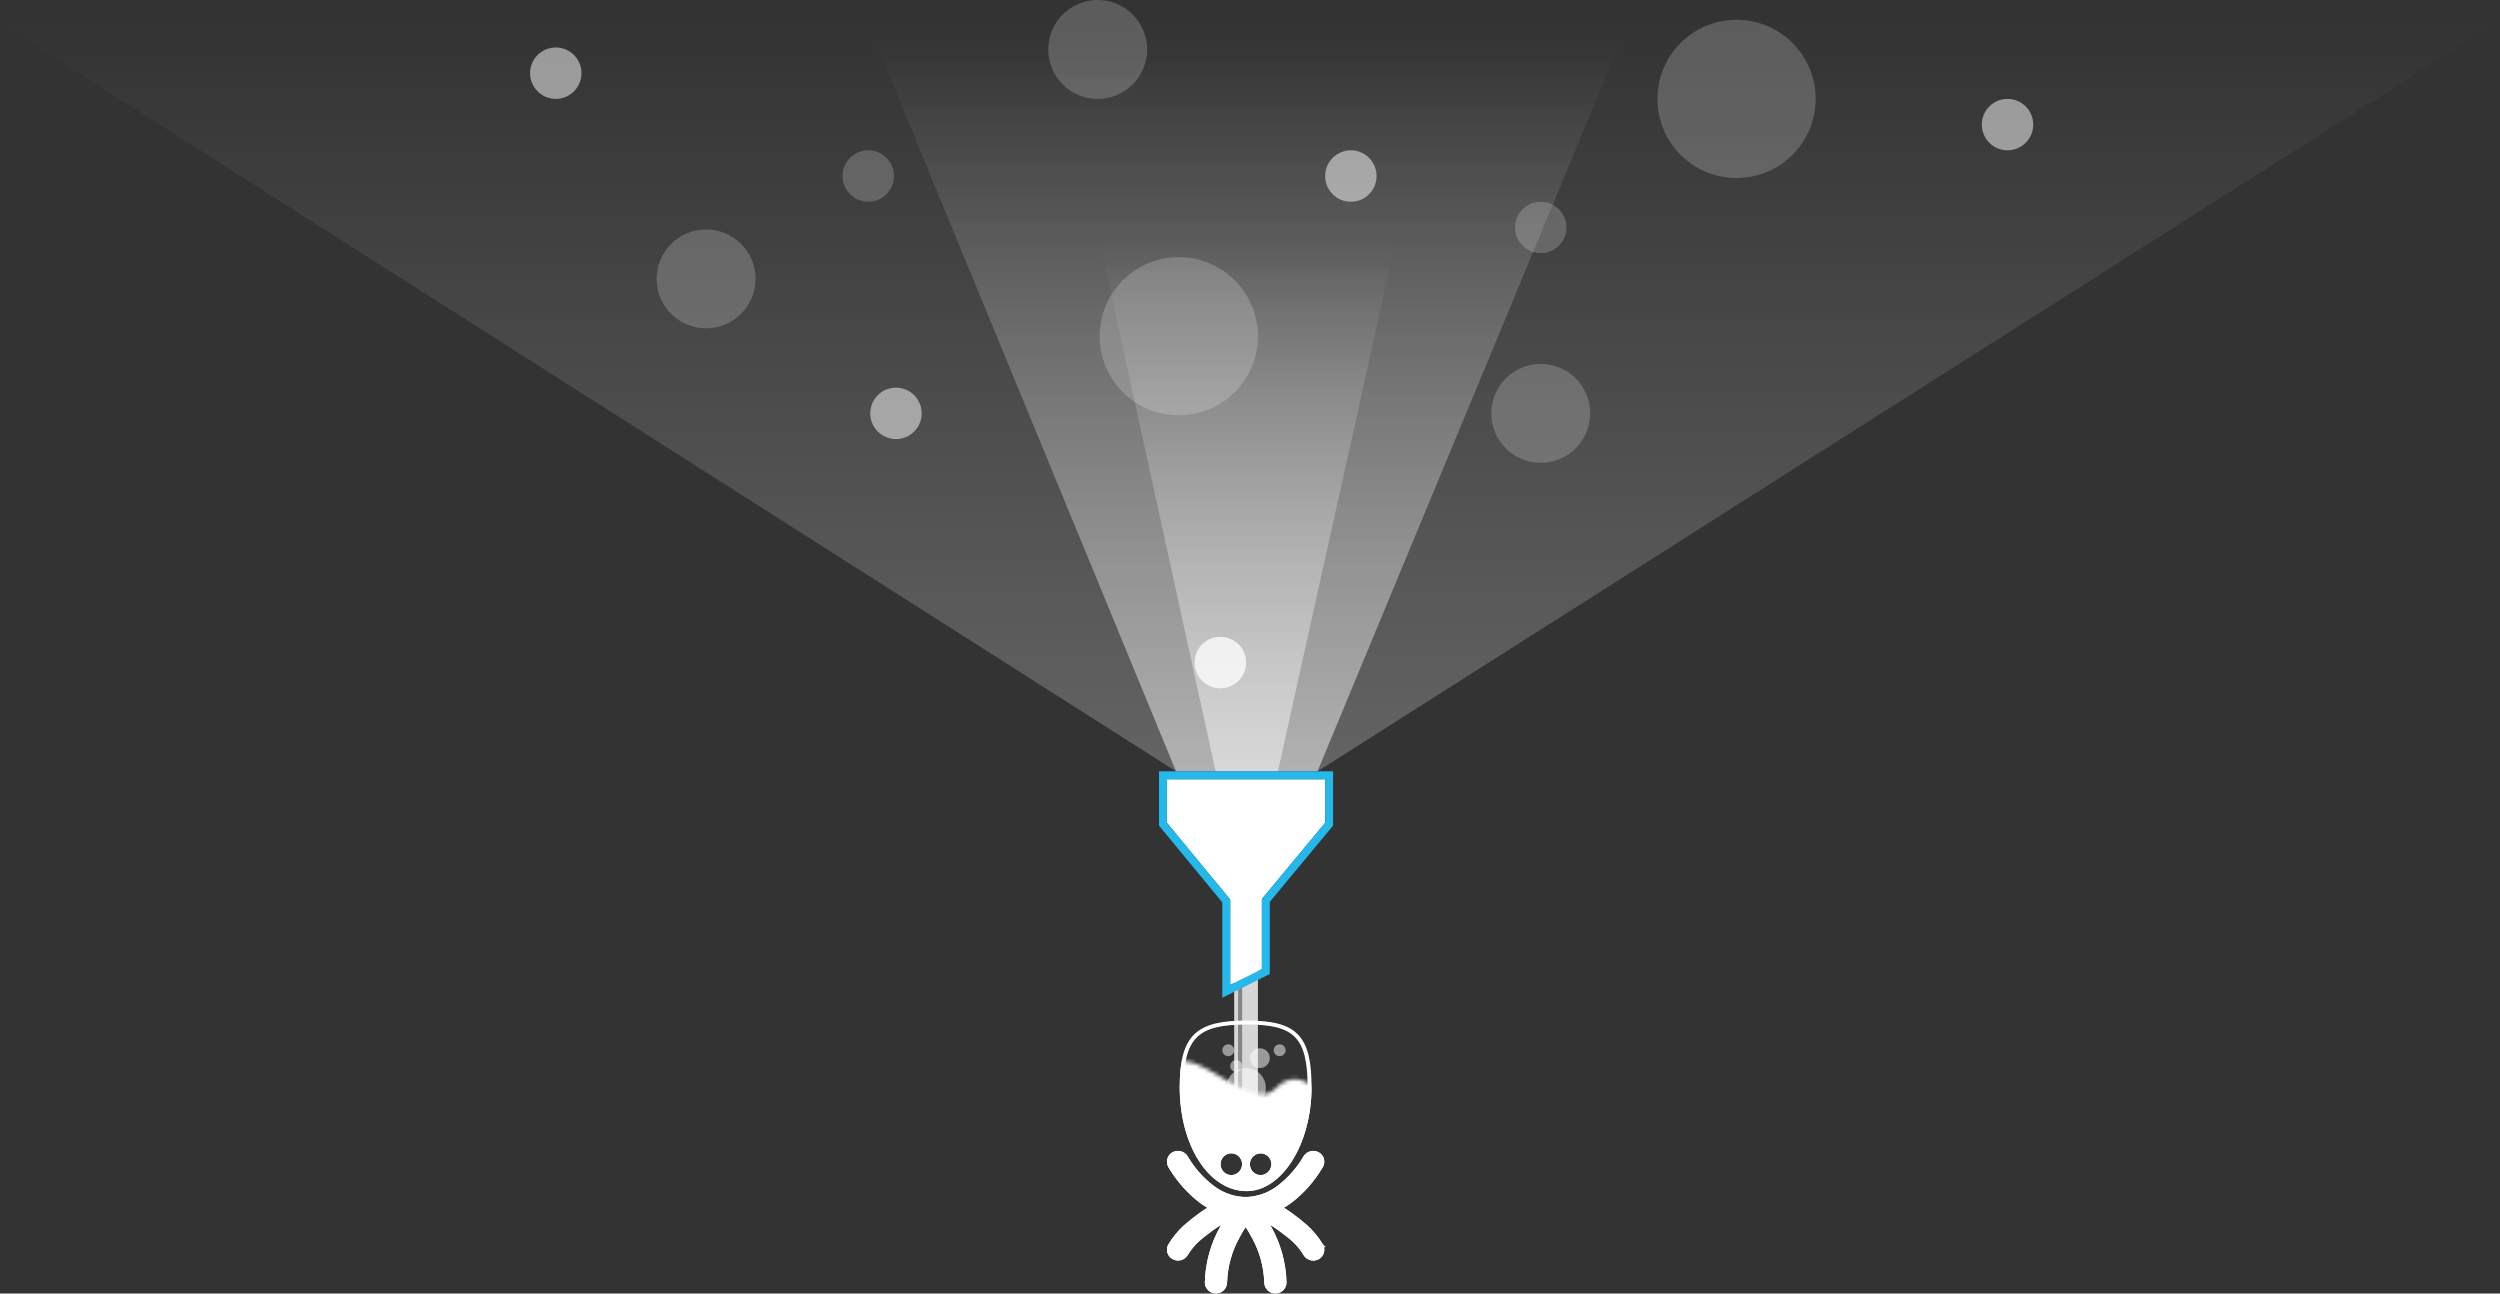<svg xmlns="http://www.w3.org/2000/svg" xmlns:xlink="http://www.w3.org/1999/xlink" width="632" height="327" viewBox="0 0 632 327">
  <rect x="0" y="0" width="632" height="327" fill="#333333" stroke="none"/>
  <defs>
    <path id="trychtir2-a" d="M2.374,8.11 C5.36,-12.613 23.695,14.969 31.44,7.163 C36.603,1.959 42.456,5.418 49,17.539 L49,64.823 L2.374,64.823 C0.383,40.83 0.383,21.926 2.374,8.11 Z"/>
    <linearGradient id="trychtir2-c" x1="50%" x2="50%" y1="10.981%" y2="100%">
      <stop offset="0%" stop-color="#FFF" stop-opacity="0"/>
      <stop offset="100%" stop-color="#FFF" stop-opacity=".623"/>
    </linearGradient>
    <linearGradient id="trychtir2-d" x1="50%" x2="50%" y1="35.507%" y2="100%">
      <stop offset="0%" stop-color="#FFF" stop-opacity="0"/>
      <stop offset="100%" stop-color="#FFF" stop-opacity=".623"/>
    </linearGradient>
    <linearGradient id="trychtir2-e" x1="50%" x2="50%" y1="8.162%" y2="100%">
      <stop offset="0%" stop-color="#FFF" stop-opacity="0"/>
      <stop offset="100%" stop-color="#FFF" stop-opacity=".3"/>
    </linearGradient>
    <path id="trychtir2-f" d="M339,239.412 L323,220 L323,209 L363,209 L363,220 L347,239.269 L347,257 L339,261 L339,239.412 Z"/>
  </defs>
  <g fill="none" fill-rule="evenodd" transform="translate(-28 -12)">
    <g transform="translate(319 280)">
      <mask id="trychtir2-b" fill="#fff">
        <use xlink:href="#trychtir2-a"/>
      </mask>
      <path fill="#FFF" d="M43.398,46.538 L43.398,46.538 C42.341,44.791 41.044,43.204 39.545,41.824 C38.251,40.68 36.898,39.605 35.491,38.605 C34.864,38.145 34.217,37.714 33.562,37.311 C34.228,36.927 34.872,36.505 35.491,36.047 C38.681,33.594 41.367,30.538 43.398,27.05 C43.775,26.426 43.881,25.673 43.693,24.967 C43.505,24.262 43.039,23.664 42.404,23.313 C41.065,22.562 39.379,22.99 38.553,24.291 C36.893,27.154 34.697,29.663 32.085,31.678 C29.925,33.37 27.317,34.38 24.588,34.581 C24.357,34.566 24.124,34.566 23.893,34.581 C23.661,34.566 23.429,34.566 23.197,34.581 C20.469,34.38 17.861,33.37 15.701,31.678 C13.089,29.663 10.892,27.154 9.233,24.291 C8.407,22.99 6.72,22.562 5.382,23.313 C4.744,23.67 4.278,24.273 4.09,24.983 C3.903,25.693 4.01,26.45 4.387,27.079 C6.427,30.552 9.112,33.597 12.294,36.047 C12.914,36.505 13.559,36.927 14.227,37.311 C13.569,37.714 12.925,38.145 12.294,38.605 C10.888,39.606 9.535,40.68 8.241,41.824 C6.742,43.204 5.444,44.791 4.387,46.538 C4.01,47.162 3.903,47.915 4.091,48.621 C4.279,49.327 4.746,49.925 5.382,50.275 C6.709,51.058 8.413,50.638 9.233,49.326 C10.021,48.015 10.99,46.825 12.112,45.791 C13.158,44.842 14.341,43.98 15.701,42.974 C16.34,42.504 17.006,42.072 17.696,41.68 C17.619,41.824 17.539,41.968 17.459,42.112 C15.034,46.433 13.701,51.29 13.58,56.253 C13.628,57.784 14.873,59 16.392,59 C17.911,59 19.155,57.784 19.204,56.253 C19.326,52.183 20.439,48.204 22.445,44.67 C22.946,43.721 23.448,42.888 23.904,42.198 C24.383,42.945 24.916,43.807 25.441,44.813 C27.402,48.311 28.488,52.237 28.607,56.253 C28.656,57.784 29.9,59 31.419,59 C32.938,59 34.183,57.784 34.231,56.253 C34.109,51.289 32.776,46.432 30.349,42.112 L30.112,41.68 C30.803,42.071 31.469,42.503 32.108,42.974 C33.465,43.98 34.65,44.842 35.694,45.791 C36.816,46.824 37.786,48.015 38.573,49.326 C39.095,50.169 40.012,50.68 40.998,50.677 C41.496,50.667 41.984,50.539 42.424,50.303 C43.057,49.943 43.519,49.339 43.702,48.629 C43.886,47.919 43.776,47.165 43.398,46.538 L43.398,46.538 Z M24.161,-10 C13.329,-10 7.226,-7.902 7.226,6.815 C7.226,21.531 14.563,33.115 24.161,33.115 C32.883,33.115 40.562,21.503 40.562,6.815 C40.562,-7.873 34.978,-10 24.161,-10 Z M20.193,29.062 C18.698,29.013 17.522,27.759 17.557,26.251 C17.592,24.743 18.826,23.546 20.321,23.568 C21.817,23.59 23.015,24.824 23.006,26.332 C22.974,27.867 21.716,29.088 20.193,29.062 Z M27.604,29.062 C26.111,29.013 24.936,27.761 24.971,26.255 C25.006,24.749 26.237,23.553 27.73,23.574 C29.224,23.595 30.422,24.825 30.415,26.332 C30.38,27.87 29.119,29.091 27.593,29.062 L27.604,29.062 Z" mask="url(#trychtir2-b)"/>
    </g>
    <path stroke="#FFF" d="M361.97,326.797 C360.938,325.09 359.67,323.54 358.213,322.199 C356.933,321.066 355.594,320.002 354.196,319.008 C353.595,318.567 352.961,318.144 352.3,317.738 L351.584,317.298 L352.312,316.878 C352.962,316.503 353.59,316.092 354.187,315.65 C357.325,313.237 359.968,310.231 361.97,306.792 C362.276,306.284 362.363,305.671 362.21,305.096 C362.057,304.522 361.678,304.036 361.159,303.75 C360.053,303.129 358.659,303.482 357.985,304.541 C356.294,307.461 354.053,310.019 351.393,312.071 C349.155,313.825 346.452,314.872 343.557,315.08 C343.346,315.067 343.135,315.067 342.862,315.08 C342.651,315.067 342.439,315.067 342.161,315.08 C339.333,314.872 336.63,313.825 334.395,312.074 C331.732,310.019 329.492,307.461 327.811,304.559 C327.127,303.482 325.733,303.129 324.626,303.75 C324.107,304.04 323.727,304.531 323.574,305.111 C323.421,305.691 323.508,306.308 323.818,306.826 C325.826,310.244 328.468,313.24 331.591,315.645 C332.196,316.092 332.825,316.503 333.476,316.878 L334.206,317.298 L333.488,317.738 C332.842,318.133 332.209,318.557 331.584,319.012 C330.192,320.003 328.853,321.067 327.58,322.192 C326.115,323.54 324.848,325.09 323.815,326.796 C323.508,327.305 323.421,327.918 323.574,328.493 C323.727,329.067 324.106,329.552 324.636,329.844 C325.729,330.489 327.133,330.143 327.804,329.069 C328.616,327.717 329.616,326.489 330.776,325.42 C331.157,325.075 331.569,324.728 332.038,324.356 C332.629,323.887 332.881,323.698 334.404,322.571 C335.059,322.089 335.742,321.646 336.449,321.246 L337.952,320.393 L337.137,321.917 C337.071,322.039 337.017,322.137 336.897,322.354 L336.895,322.356 C334.51,326.606 333.199,331.383 333.08,336.238 C333.119,337.499 334.144,338.5 335.392,338.5 C336.64,338.5 337.664,337.499 337.704,336.238 C337.828,332.086 338.964,328.029 341.003,324.436 C341.483,323.528 341.987,322.678 342.487,321.922 L342.911,321.281 L343.325,321.928 C343.951,322.905 344.422,323.697 344.877,324.569 C346.877,328.137 347.986,332.142 348.107,336.238 C348.147,337.499 349.171,338.5 350.419,338.5 C351.667,338.5 352.692,337.499 352.732,336.266 C352.611,331.383 351.3,326.606 348.911,322.352 L347.828,320.379 L349.359,321.245 C350.066,321.646 350.749,322.089 351.406,322.572 C353.072,323.808 353.184,323.892 353.769,324.356 C354.238,324.729 354.65,325.075 355.032,325.423 C356.19,326.489 357.19,327.717 357.998,329.063 C358.429,329.759 359.185,330.18 359.988,330.177 C360.407,330.168 360.817,330.061 361.176,329.869 C361.692,329.575 362.068,329.083 362.218,328.504 C362.368,327.924 362.279,327.308 361.97,326.797 Z M361.97,326.797 C361.97,326.797 361.97,326.796 361.97,326.796 L361.971,326.797 C361.971,326.797 361.971,326.797 361.97,326.797 Z M343.161,270.5 C330.812,270.5 326.726,273.855 326.726,286.815 C326.726,301.355 333.94,312.615 343.161,312.615 C351.699,312.615 359.062,301.022 359.062,286.815 C359.062,273.763 355.275,270.5 343.161,270.5 Z M339.184,309.562 L339.177,309.562 C337.407,309.504 336.016,308.02 336.057,306.239 C336.099,304.458 337.558,303.042 339.329,303.068 C341.099,303.094 342.516,304.553 342.506,306.342 C342.468,308.152 340.984,309.592 339.184,309.562 Z M346.583,309.562 C344.818,309.501 343.43,308.021 343.471,306.243 C343.512,304.464 344.969,303.049 346.738,303.074 C348.506,303.099 349.923,304.554 349.914,306.343 C349.874,308.156 348.385,309.596 346.583,309.562 L346.583,309.562 Z"/>
    <path stroke="#979797"/>
    <rect width="4" height="36" x="342" y="256" fill="#FFF" opacity=".8"/>
    <rect width="1" height="36" x="341" y="256" fill="#FFF" opacity=".4"/>
    <rect width="1" height="36" x="340" y="256" fill="#FFF" opacity=".8"/>
    <polygon fill="url(#trychtir2-c)" points="240 0 447 0 361.058 207 325.307 207" opacity=".8"/>
    <polygon fill="url(#trychtir2-d)" points="290 0 397 0 351.058 207 335.307 207" opacity=".8"/>
    <polygon fill="url(#trychtir2-e)" points="0 0 687 0 361.058 207 325.307 207" opacity=".8"/>
    <use fill="#FFF" xlink:href="#trychtir2-f"/>
    <path stroke="#25B8EB" stroke-width="2" d="M338,239.771 L322,220.359 L322,208 L364,208 L364,220.361 L348,239.63 L348,257.618 L338,262.618 L338,239.771 Z"/>
    <circle cx="417.5" cy="69.5" r="6.5" fill="#FFF" opacity=".2"/>
    <circle cx="417.5" cy="116.5" r="12.5" fill="#FFF" opacity=".2"/>
    <circle cx="206.5" cy="82.5" r="12.5" fill="#FFF" opacity=".2"/>
    <circle cx="305.5" cy="24.5" r="12.5" fill="#FFF" opacity=".2"/>
    <circle cx="326" cy="97" r="20" fill="#FFF" opacity=".2"/>
    <circle cx="467" cy="37" r="20" fill="#FFF" opacity=".2"/>
    <circle cx="247.5" cy="56.5" r="6.5" fill="#FFF" opacity=".2"/>
    <circle cx="336.5" cy="179.5" r="6.5" fill="#FFF" opacity=".5"/>
    <circle cx="336.5" cy="179.5" r="6.5" fill="#FFF" opacity=".5"/>
    <circle cx="369.5" cy="56.5" r="6.5" fill="#FFF" opacity=".5"/>
    <circle cx="535.5" cy="43.5" r="6.5" fill="#FFF" opacity=".5"/>
    <circle cx="254.5" cy="116.5" r="6.5" fill="#FFF" opacity=".5"/>
    <circle cx="168.5" cy="30.5" r="6.5" fill="#FFF" opacity=".5"/>
    <circle cx="343" cy="287" r="5" fill="#FFF" opacity=".5"/>
    <circle cx="346.5" cy="279.5" r="2.5" fill="#FFF" opacity=".5"/>
    <circle cx="338.5" cy="277.5" r="1.5" fill="#FFF" opacity=".5"/>
    <circle cx="340.5" cy="281.5" r="1.5" fill="#FFF" opacity=".5"/>
    <circle cx="351.5" cy="277.5" r="1.5" fill="#FFF" opacity=".5"/>
  </g>
</svg>
